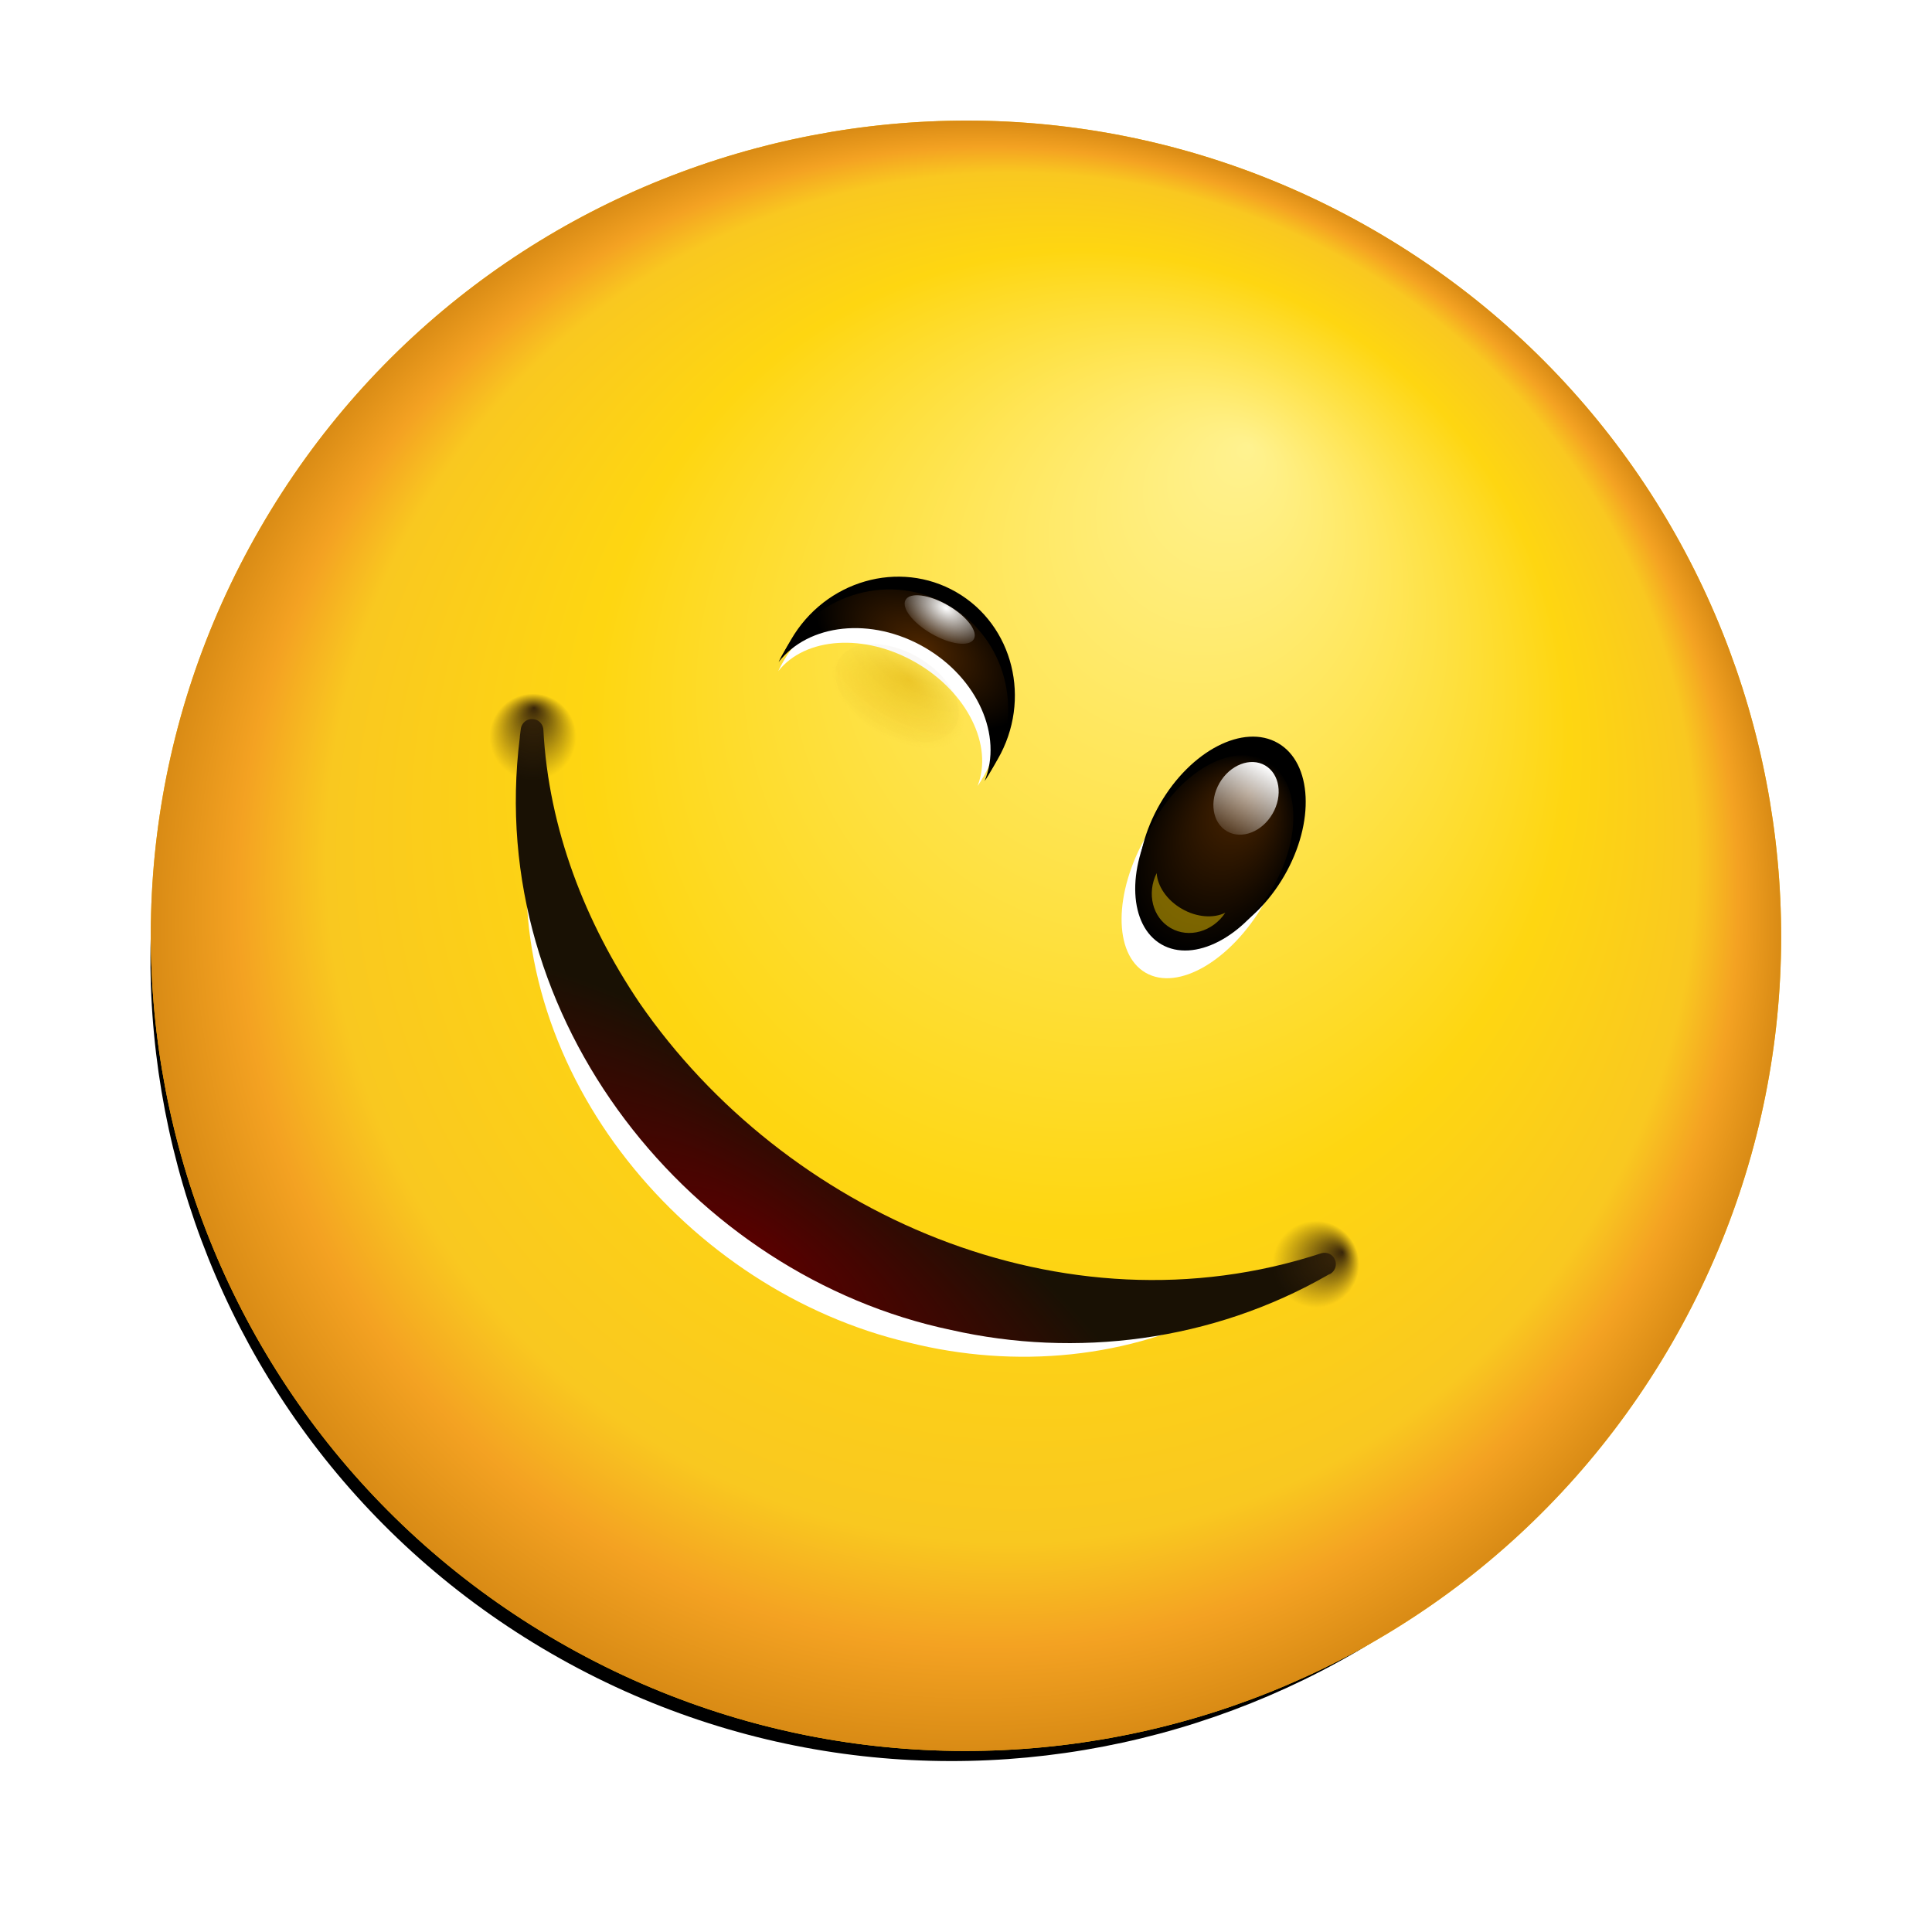 <?xml version="1.0" encoding="UTF-8" standalone="no"?>
<!-- Created with Inkscape (http://www.inkscape.org/) -->

<svg
   xmlns:dc="http://purl.org/dc/elements/1.1/"
   xmlns:cc="http://creativecommons.org/ns#"
   xmlns:rdf="http://www.w3.org/1999/02/22-rdf-syntax-ns#"
   xmlns:svg="http://www.w3.org/2000/svg"
   xmlns="http://www.w3.org/2000/svg"
   xmlns:xlink="http://www.w3.org/1999/xlink"
   xmlns:sodipodi="http://sodipodi.sourceforge.net/DTD/sodipodi-0.dtd"
   xmlns:inkscape="http://www.inkscape.org/namespaces/inkscape"
   width="256"
   height="256"
   id="svg2"
   sodipodi:version="0.32"
   inkscape:version="0.48.4 r9939"
   version="1.0"
   inkscape:export-filename="face-wink.png"
   inkscape:export-xdpi="90"
   inkscape:export-ydpi="90"
   sodipodi:docname="face-wink.svg"
   inkscape:output_extension="org.inkscape.output.svgz.inkscape">
  <defs
     id="defs4">
    <linearGradient
       inkscape:collect="always"
       id="linearGradient3881">
      <stop
         style="stop-color:#e3ad00;stop-opacity:1;"
         offset="0"
         id="stop3884" />
      <stop
         style="stop-color:#e3ad00;stop-opacity:0;"
         offset="1"
         id="stop3886" />
    </linearGradient>
    <linearGradient
       inkscape:collect="always"
       id="linearGradient4445">
      <stop
         style="stop-color:#382509;stop-opacity:1;"
         offset="0"
         id="stop4447" />
      <stop
         style="stop-color:#382509;stop-opacity:0;"
         offset="1"
         id="stop4449" />
    </linearGradient>
    <linearGradient
       inkscape:collect="always"
       id="linearGradient4412">
      <stop
         style="stop-color:#590000;stop-opacity:1;"
         offset="0"
         id="stop4414" />
      <stop
         style="stop-color:#191104;stop-opacity:1"
         offset="1"
         id="stop4416" />
    </linearGradient>
    <linearGradient
       inkscape:collect="always"
       id="linearGradient3879">
      <stop
         style="stop-color:#4d2600;stop-opacity:1"
         offset="0"
         id="stop3881" />
      <stop
         style="stop-color:#000000;stop-opacity:1"
         offset="1"
         id="stop3883" />
    </linearGradient>
    <inkscape:perspective
       sodipodi:type="inkscape:persp3d"
       inkscape:vp_x="0 : 128 : 1"
       inkscape:vp_y="0 : 1000 : 0"
       inkscape:vp_z="256 : 128 : 1"
       inkscape:persp3d-origin="128 : 85.333333 : 1"
       id="perspective54" />
    <linearGradient
       inkscape:collect="always"
       id="linearGradient3420">
      <stop
         style="stop-color:#ffffff;stop-opacity:1;"
         offset="0"
         id="stop3422" />
      <stop
         style="stop-color:#ffffff;stop-opacity:0;"
         offset="1"
         id="stop3424" />
    </linearGradient>
    <linearGradient
       inkscape:collect="always"
       id="linearGradient3350">
      <stop
         style="stop-color:#ffffff;stop-opacity:1;"
         offset="0"
         id="stop3352" />
      <stop
         style="stop-color:#ffffff;stop-opacity:0;"
         offset="1"
         id="stop3354" />
    </linearGradient>
    <linearGradient
       id="linearGradient3157">
      <stop
         style="stop-color:#fff290;stop-opacity:1"
         offset="0"
         id="stop3159" />
      <stop
         id="stop3178"
         offset="0.6"
         style="stop-color:#fed611;stop-opacity:1" />
      <stop
         style="stop-color:#f9c820;stop-opacity:1"
         offset="0.84"
         id="stop3180" />
      <stop
         id="stop3182"
         offset="0.92"
         style="stop-color:#f4a222;stop-opacity:1" />
      <stop
         style="stop-color:#d98b15;stop-opacity:1"
         offset="1"
         id="stop3161" />
    </linearGradient>
    <radialGradient
       inkscape:collect="always"
       xlink:href="#linearGradient3157"
       id="radialGradient3196"
       cx="70"
       cy="70"
       fx="70"
       fy="32.5"
       r="54"
       gradientUnits="userSpaceOnUse"
       gradientTransform="translate(-4.5000002e-6,-1.0137567e-6)" />
    <filter
       inkscape:collect="always"
       id="filter3255">
      <feGaussianBlur
         inkscape:collect="always"
         stdDeviation="1.1"
         id="feGaussianBlur3257" />
    </filter>
    <filter
       inkscape:collect="always"
       id="filter3282">
      <feGaussianBlur
         inkscape:collect="always"
         stdDeviation="2.16"
         id="feGaussianBlur3284" />
    </filter>
    <clipPath
       clipPathUnits="userSpaceOnUse"
       id="clipPath3327">
      <path
         transform="matrix(1.852,0,0,1.852,-1.63,-5.63)"
         d="M 124,70 A 54,54 0 1 1 16,70 A 54,54 0 1 1 124,70 z"
         sodipodi:ry="54"
         sodipodi:rx="54"
         sodipodi:cy="70"
         sodipodi:cx="70"
         id="path3329"
         style="opacity:1;fill:#ffffff;fill-opacity:1;stroke:none;stroke-width:0.8;stroke-linecap:round;stroke-linejoin:round;stroke-miterlimit:4;stroke-dasharray:none;stroke-opacity:1"
         sodipodi:type="arc" />
    </clipPath>
    <filter
       inkscape:collect="always"
       id="filter3338">
      <feGaussianBlur
         inkscape:collect="always"
         stdDeviation="3.2"
         id="feGaussianBlur3340" />
    </filter>
    <radialGradient
       inkscape:collect="always"
       xlink:href="#linearGradient3350"
       id="radialGradient3356"
       cx="128"
       cy="-2.667"
       fx="128"
       fy="-2.667"
       r="100"
       gradientTransform="matrix(1.689,0,0,1.013,-88.138,34.702)"
       gradientUnits="userSpaceOnUse" />
    <clipPath
       clipPathUnits="userSpaceOnUse"
       id="clipPath3371">
      <path
         transform="matrix(1.852,0,0,1.852,-1.63,-5.63)"
         d="M 124,70 A 54,54 0 1 1 16,70 A 54,54 0 1 1 124,70 z"
         sodipodi:ry="54"
         sodipodi:rx="54"
         sodipodi:cy="70"
         sodipodi:cx="70"
         id="path3373"
         style="opacity:1;fill:#ffffff;fill-opacity:1;stroke:none;stroke-width:0.8;stroke-linecap:round;stroke-linejoin:round;stroke-miterlimit:4;stroke-dasharray:none;stroke-opacity:1"
         sodipodi:type="arc" />
    </clipPath>
    <filter
       inkscape:collect="always"
       id="filter3406">
      <feGaussianBlur
         inkscape:collect="always"
         stdDeviation="3"
         id="feGaussianBlur3408" />
    </filter>
    <filter
       inkscape:collect="always"
       id="filter3414">
      <feGaussianBlur
         inkscape:collect="always"
         stdDeviation="6"
         id="feGaussianBlur3416" />
    </filter>
    <radialGradient
       inkscape:collect="always"
       xlink:href="#linearGradient3420"
       id="radialGradient3426"
       cx="70"
       cy="70"
       fx="70"
       fy="70"
       r="54"
       gradientUnits="userSpaceOnUse"
       gradientTransform="matrix(1.445,0.116,-0.261,1.445,-12.86,-39.255)" />
    <filter
       inkscape:collect="always"
       id="filter3448"
       x="-0.319"
       width="1.638"
       y="-0.364"
       height="1.728">
      <feGaussianBlur
         inkscape:collect="always"
         stdDeviation="15.667"
         id="feGaussianBlur3450" />
    </filter>
    <radialGradient
       inkscape:collect="always"
       xlink:href="#linearGradient3350"
       id="radialGradient3472"
       gradientUnits="userSpaceOnUse"
       gradientTransform="matrix(1.689,0,0,1.013,-88.138,34.702)"
       cx="128"
       cy="-2.667"
       fx="128"
       fy="-2.667"
       r="100" />
    <radialGradient
       inkscape:collect="always"
       xlink:href="#linearGradient3420"
       id="radialGradient3474"
       gradientUnits="userSpaceOnUse"
       gradientTransform="matrix(1.445,0.116,-0.261,1.445,-12.86,-39.255)"
       cx="70"
       cy="70"
       fx="70"
       fy="70"
       r="54" />
    <filter
       inkscape:collect="always"
       id="filter4206"
       x="-0.344"
       width="1.688"
       y="-0.473"
       height="1.947">
      <feGaussianBlur
         inkscape:collect="always"
         stdDeviation="1.8"
         id="feGaussianBlur4208" />
    </filter>
    <filter
       inkscape:collect="always"
       id="filter4248"
       x="-0.137"
       width="1.275"
       y="-0.027"
       height="1.055">
      <feGaussianBlur
         inkscape:collect="always"
         stdDeviation="0.458"
         id="feGaussianBlur4250" />
    </filter>
    <linearGradient
       inkscape:collect="always"
       xlink:href="#linearGradient3420"
       id="linearGradient4280"
       gradientUnits="userSpaceOnUse"
       x1="130.109"
       y1="116"
       x2="130.109"
       y2="162.642" />
    <radialGradient
       inkscape:collect="always"
       xlink:href="#linearGradient4412"
       id="radialGradient4428"
       cx="127.982"
       cy="215.576"
       fx="127.982"
       fy="215.576"
       r="64.807"
       gradientTransform="matrix(1,0,0,0.321,0,104.441)"
       gradientUnits="userSpaceOnUse" />
    <filter
       inkscape:collect="always"
       id="filter4439"
       x="-0.039"
       width="1.077"
       y="-0.135"
       height="1.27">
      <feGaussianBlur
         inkscape:collect="always"
         stdDeviation="1.832"
         id="feGaussianBlur4441" />
    </filter>
    <radialGradient
       inkscape:collect="always"
       xlink:href="#linearGradient4445"
       id="radialGradient4451"
       cx="64"
       cy="133"
       fx="61.5"
       fy="129"
       r="7"
       gradientUnits="userSpaceOnUse" />
    <radialGradient
       inkscape:collect="always"
       xlink:href="#linearGradient4445"
       id="radialGradient4455"
       gradientUnits="userSpaceOnUse"
       cx="64"
       cy="133"
       fx="61.5"
       fy="129"
       r="7" />
    <linearGradient
       y2="255.543"
       x2="167"
       y1="106.94"
       x1="167"
       gradientUnits="userSpaceOnUse"
       id="linearGradient3455"
       xlink:href="#linearGradient3367"
       inkscape:collect="always" />
    <linearGradient
       gradientUnits="userSpaceOnUse"
       y2="291.318"
       x2="167"
       y1="101"
       x1="167"
       id="linearGradient3373"
       xlink:href="#linearGradient3367"
       inkscape:collect="always" />
    <linearGradient
       y2="164"
       x2="42.519"
       y1="164"
       x1="128"
       spreadMethod="reflect"
       gradientTransform="matrix(0.982,0,0,1,2.327,0)"
       gradientUnits="userSpaceOnUse"
       id="linearGradient3178"
       xlink:href="#linearGradient3191"
       inkscape:collect="always" />
    <linearGradient
       y2="147.134"
       x2="137.942"
       y1="143"
       x1="137.942"
       gradientUnits="userSpaceOnUse"
       id="linearGradient3176"
       xlink:href="#linearGradient3413"
       inkscape:collect="always" />
    <linearGradient
       y2="164"
       x2="128.109"
       y1="164"
       x1="71.858"
       spreadMethod="reflect"
       gradientTransform="matrix(0.982,0,0,1,2.327,0)"
       gradientUnits="userSpaceOnUse"
       id="linearGradient3174"
       xlink:href="#linearGradient6699"
       inkscape:collect="always" />
    <radialGradient
       r="76.545"
       fy="230.953"
       fx="128"
       cy="166.448"
       cx="128"
       gradientTransform="matrix(1.583,-1.5177422e-8,0,0.581,-74.649,66.235)"
       gradientUnits="userSpaceOnUse"
       id="radialGradient3172"
       xlink:href="#linearGradient4031"
       inkscape:collect="always" />
    <radialGradient
       r="76.545"
       fy="181.061"
       fx="128"
       cy="181.061"
       cx="128"
       gradientTransform="matrix(1.059,3.6583493e-8,-2.4821853e-8,0.719,-7.551,43.403)"
       gradientUnits="userSpaceOnUse"
       id="radialGradient3170"
       xlink:href="#linearGradient3572"
       inkscape:collect="always" />
    <linearGradient
       id="linearGradient6699"
       inkscape:collect="always">
      <stop
         id="stop6701"
         offset="0"
         style="stop-color:#e0e0e0;stop-opacity:1" />
      <stop
         id="stop6703"
         offset="1"
         style="stop-color:#ffffff;stop-opacity:1" />
    </linearGradient>
    <linearGradient
       inkscape:collect="always"
       id="linearGradient6418">
      <stop
         style="stop-color:#eeeeee;stop-opacity:1;"
         offset="0"
         id="stop6420" />
      <stop
         style="stop-color:#ffffff;stop-opacity:1"
         offset="1"
         id="stop6422" />
    </linearGradient>
    <linearGradient
       id="linearGradient3572">
      <stop
         style="stop-color:#fffcca;stop-opacity:1"
         offset="0"
         id="stop3574" />
      <stop
         id="stop3576"
         offset="0.3"
         style="stop-color:#ffd81b;stop-opacity:1" />
      <stop
         style="stop-color:#f9d93b;stop-opacity:1"
         offset="0.75"
         id="stop3578" />
      <stop
         style="stop-color:#f49b23;stop-opacity:1"
         offset="1"
         id="stop3580" />
    </linearGradient>
    <linearGradient
       inkscape:collect="always"
       id="linearGradient5268">
      <stop
         style="stop-color:#ffffff;stop-opacity:1;"
         offset="0"
         id="stop5270" />
      <stop
         style="stop-color:#ffffff;stop-opacity:0;"
         offset="1"
         id="stop5272" />
    </linearGradient>
    <linearGradient
       inkscape:collect="always"
       id="linearGradient3874">
      <stop
         style="stop-color:#382509;stop-opacity:1;"
         offset="0"
         id="stop3876" />
      <stop
         style="stop-color:#382509;stop-opacity:0;"
         offset="1"
         id="stop3878" />
    </linearGradient>
    <linearGradient
       id="linearGradient3191">
      <stop
         style="stop-color:#fffeee;stop-opacity:1;"
         offset="0"
         id="stop3193" />
      <stop
         id="stop6709"
         offset="0.32"
         style="stop-color:#fffeee;stop-opacity:0.791;" />
      <stop
         style="stop-color:#fffeee;stop-opacity:0;"
         offset="1"
         id="stop3195" />
    </linearGradient>
    <filter
       height="1.28"
       y="-0.14"
       width="1.158"
       x="-0.079"
       id="filter3773"
       inkscape:collect="always">
      <feGaussianBlur
         id="feGaussianBlur3775"
         stdDeviation="1.039"
         inkscape:collect="always" />
    </filter>
    <linearGradient
       inkscape:collect="always"
       id="linearGradient3413">
      <stop
         style="stop-color:#000000;stop-opacity:1;"
         offset="0"
         id="stop3415" />
      <stop
         style="stop-color:#000000;stop-opacity:0;"
         offset="1"
         id="stop3417" />
    </linearGradient>
    <linearGradient
       id="linearGradient4031">
      <stop
         style="stop-color:#ffffff;stop-opacity:0"
         offset="0"
         id="stop4033" />
      <stop
         id="stop4037"
         offset="0.5"
         style="stop-color:#ffffff;stop-opacity:0;" />
      <stop
         style="stop-color:#000000;stop-opacity:1"
         offset="1"
         id="stop4035" />
    </linearGradient>
    <clipPath
       clipPathUnits="userSpaceOnUse"
       id="clipPath6612">
      <path
         id="path6614"
         d="M 128,120 C 103.409,120 79.643,120.626 57.097,121.805 C 56.371,125.98 56,130.28 56,134.667 C 56,175.147 88.256,208 128,208 C 167.744,208 200,175.147 200,134.667 C 200,130.28 199.629,125.98 198.903,121.805 C 176.357,120.626 152.591,120 128,120 z"
         style="opacity:1;fill:url(#linearGradient6616);fill-opacity:1;stroke:none;stroke-width:20;stroke-linecap:round;stroke-linejoin:round;stroke-miterlimit:4;stroke-dasharray:none;stroke-opacity:0" />
    </clipPath>
    <linearGradient
       inkscape:collect="always"
       xlink:href="#linearGradient6418"
       id="linearGradient6616"
       gradientUnits="userSpaceOnUse"
       gradientTransform="matrix(0.982,0,0,1,2.327,0)"
       spreadMethod="reflect"
       x1="71.858"
       y1="164"
       x2="128.109"
       y2="164" />
    <radialGradient
       r="54"
       fy="70"
       fx="70"
       cy="70"
       cx="70"
       gradientTransform="matrix(1.445,0.116,-0.261,1.445,-12.86,-39.255)"
       gradientUnits="userSpaceOnUse"
       id="radialGradient3548"
       xlink:href="#linearGradient3420"
       inkscape:collect="always" />
    <radialGradient
       gradientTransform="matrix(1.445,0.116,-0.261,1.445,-12.86,-39.255)"
       gradientUnits="userSpaceOnUse"
       r="54"
       fy="70"
       fx="70"
       cy="70"
       cx="70"
       id="radialGradient3542"
       xlink:href="#linearGradient3420"
       inkscape:collect="always" />
    <clipPath
       id="clipPath3530"
       clipPathUnits="userSpaceOnUse">
      <path
         sodipodi:type="arc"
         style="opacity:1;fill:#ffffff;fill-opacity:1;stroke:none;stroke-width:0.8;stroke-linecap:round;stroke-linejoin:round;stroke-miterlimit:4;stroke-dasharray:none;stroke-opacity:1"
         id="path3532"
         sodipodi:cx="70"
         sodipodi:cy="70"
         sodipodi:rx="54"
         sodipodi:ry="54"
         d="M 124,70 A 54,54 0 1 1 16,70 A 54,54 0 1 1 124,70 z"
         transform="matrix(1.852,0,0,1.852,-1.63,-5.63)" />
    </clipPath>
    <radialGradient
       gradientUnits="userSpaceOnUse"
       gradientTransform="matrix(1.689,0,0,1.013,-88.138,34.702)"
       r="100"
       fy="-2.667"
       fx="128"
       cy="-2.667"
       cx="128"
       id="radialGradient3528"
       xlink:href="#linearGradient3350"
       inkscape:collect="always" />
    <clipPath
       id="clipPath3520"
       clipPathUnits="userSpaceOnUse">
      <path
         sodipodi:type="arc"
         style="opacity:1;fill:#ffffff;fill-opacity:1;stroke:none;stroke-width:0.8;stroke-linecap:round;stroke-linejoin:round;stroke-miterlimit:4;stroke-dasharray:none;stroke-opacity:1"
         id="path3522"
         sodipodi:cx="70"
         sodipodi:cy="70"
         sodipodi:rx="54"
         sodipodi:ry="54"
         d="M 124,70 A 54,54 0 1 1 16,70 A 54,54 0 1 1 124,70 z"
         transform="matrix(1.852,0,0,1.852,-1.63,-5.63)" />
    </clipPath>
    <radialGradient
       gradientTransform="translate(-4.5000002e-6,-1.0137567e-6)"
       gradientUnits="userSpaceOnUse"
       r="54"
       fy="32.5"
       fx="70"
       cy="70"
       cx="70"
       id="radialGradient3510"
       xlink:href="#linearGradient3157"
       inkscape:collect="always" />
    <linearGradient
       id="linearGradient3498">
      <stop
         id="stop3500"
         offset="0"
         style="stop-color:#fff290;stop-opacity:1" />
      <stop
         style="stop-color:#fed611;stop-opacity:1"
         offset="0.6"
         id="stop3502" />
      <stop
         id="stop3504"
         offset="0.84"
         style="stop-color:#f9c820;stop-opacity:1" />
      <stop
         style="stop-color:#f4a222;stop-opacity:1"
         offset="0.92"
         id="stop3506" />
      <stop
         id="stop3508"
         offset="1"
         style="stop-color:#d98b15;stop-opacity:1" />
    </linearGradient>
    <inkscape:perspective
       id="perspective128"
       inkscape:persp3d-origin="128 : 85.333333 : 1"
       inkscape:vp_z="256 : 128 : 1"
       inkscape:vp_y="0 : 1000 : 0"
       inkscape:vp_x="0 : 128 : 1"
       sodipodi:type="inkscape:persp3d" />
    <linearGradient
       id="linearGradient3367"
       inkscape:collect="always">
      <stop
         id="stop3369"
         offset="0"
         style="stop-color:#000000;stop-opacity:1;" />
      <stop
         id="stop3371"
         offset="1"
         style="stop-color:#000000;stop-opacity:0;" />
    </linearGradient>
    <radialGradient
       inkscape:collect="always"
       xlink:href="#linearGradient3350"
       id="radialGradient3659"
       gradientUnits="userSpaceOnUse"
       gradientTransform="matrix(1.689,0,0,1.013,-88.138,34.702)"
       cx="128"
       cy="-2.667"
       fx="128"
       fy="-2.667"
       r="100" />
    <linearGradient
       inkscape:collect="always"
       xlink:href="#linearGradient3367"
       id="linearGradient3727"
       gradientUnits="userSpaceOnUse"
       x1="167"
       y1="106.94"
       x2="167"
       y2="255.543" />
    <radialGradient
       inkscape:collect="always"
       xlink:href="#linearGradient3350"
       id="radialGradient3775"
       gradientUnits="userSpaceOnUse"
       gradientTransform="matrix(1.689,0,0,1.013,-88.138,34.702)"
       cx="128"
       cy="-2.667"
       fx="128"
       fy="-2.667"
       r="100" />
    <radialGradient
       inkscape:collect="always"
       xlink:href="#linearGradient3879"
       id="radialGradient3808"
       gradientUnits="userSpaceOnUse"
       gradientTransform="matrix(1.199,0,0,5,-26.275,-544)"
       cx="132"
       cy="136"
       fx="132"
       fy="133.375"
       r="4" />
    <linearGradient
       inkscape:collect="always"
       xlink:href="#linearGradient3420"
       id="linearGradient3810"
       gradientUnits="userSpaceOnUse"
       x1="130.109"
       y1="116"
       x2="130.109"
       y2="162.642" />
    <filter
       inkscape:collect="always"
       id="filter3856">
      <feGaussianBlur
         inkscape:collect="always"
         stdDeviation="0.41"
         id="feGaussianBlur3858" />
    </filter>
    <radialGradient
       inkscape:collect="always"
       xlink:href="#linearGradient3879"
       id="radialGradient3867"
       gradientUnits="userSpaceOnUse"
       gradientTransform="matrix(1.977,0,0,1.112,-107.586,-330.314)"
       cx="107"
       cy="379.283"
       fx="107"
       fy="379.283"
       r="8" />
    <radialGradient
       inkscape:collect="always"
       xlink:href="#linearGradient3874"
       id="radialGradient3871"
       gradientUnits="userSpaceOnUse"
       gradientTransform="matrix(1.902,0,0,1.176,-95.572,-14.861)"
       cx="105.899"
       cy="96.837"
       fx="105.899"
       fy="89.718"
       r="8.899" />
    <radialGradient
       inkscape:collect="always"
       xlink:href="#linearGradient5268"
       id="radialGradient3875"
       cx="104.5"
       cy="87.495"
       fx="104.5"
       fy="87.495"
       r="4.75"
       gradientTransform="matrix(1.094,-2.9505534e-7,1.881948e-7,0.698,-9.836,27.503)"
       gradientUnits="userSpaceOnUse" />
    <radialGradient
       inkscape:collect="always"
       xlink:href="#linearGradient3881"
       id="radialGradient3888"
       cx="104.5"
       cy="89.812"
       fx="104.5"
       fy="87.845"
       r="3.75"
       gradientTransform="matrix(1,0,0,0.417,0,52.391)"
       gradientUnits="userSpaceOnUse" />
    <radialGradient
       inkscape:collect="always"
       xlink:href="#linearGradient4412"
       id="radialGradient4885"
       gradientUnits="userSpaceOnUse"
       gradientTransform="matrix(0.998,0.069,-0.022,0.32,2.066,95.742)"
       cx="127.982"
       cy="215.576"
       fx="127.982"
       fy="215.576"
       r="64.807" />
    <radialGradient
       inkscape:collect="always"
       xlink:href="#linearGradient3157"
       id="radialGradient4925"
       gradientUnits="userSpaceOnUse"
       gradientTransform="translate(-4.5000002e-6,-1.0137567e-6)"
       cx="70"
       cy="70"
       fx="70"
       fy="32.5"
       r="54" />
    <radialGradient
       inkscape:collect="always"
       xlink:href="#linearGradient3879"
       id="radialGradient4927"
       gradientUnits="userSpaceOnUse"
       gradientTransform="matrix(1.199,0,0,5,-26.275,-544)"
       cx="132"
       cy="136"
       fx="132"
       fy="133.375"
       r="4" />
    <linearGradient
       inkscape:collect="always"
       xlink:href="#linearGradient3420"
       id="linearGradient4929"
       gradientUnits="userSpaceOnUse"
       x1="130.109"
       y1="116"
       x2="130.109"
       y2="162.642" />
    <radialGradient
       inkscape:collect="always"
       xlink:href="#linearGradient4412"
       id="radialGradient4931"
       gradientUnits="userSpaceOnUse"
       gradientTransform="matrix(0.998,0.069,-0.022,0.32,2.066,95.742)"
       cx="127.982"
       cy="215.576"
       fx="127.982"
       fy="215.576"
       r="64.807" />
    <radialGradient
       inkscape:collect="always"
       xlink:href="#linearGradient4445"
       id="radialGradient4933"
       gradientUnits="userSpaceOnUse"
       cx="64"
       cy="133"
       fx="61.5"
       fy="129"
       r="7" />
    <radialGradient
       inkscape:collect="always"
       xlink:href="#linearGradient4445"
       id="radialGradient4935"
       gradientUnits="userSpaceOnUse"
       cx="64"
       cy="133"
       fx="61.5"
       fy="129"
       r="7" />
    <radialGradient
       inkscape:collect="always"
       xlink:href="#linearGradient3881"
       id="radialGradient4937"
       gradientUnits="userSpaceOnUse"
       gradientTransform="matrix(1,0,0,0.417,0,52.391)"
       cx="104.5"
       cy="89.812"
       fx="104.5"
       fy="87.845"
       r="3.75" />
    <radialGradient
       inkscape:collect="always"
       xlink:href="#linearGradient3879"
       id="radialGradient4939"
       gradientUnits="userSpaceOnUse"
       gradientTransform="matrix(1.977,0,0,1.112,-107.586,-330.314)"
       cx="107"
       cy="379.283"
       fx="107"
       fy="379.283"
       r="8" />
    <radialGradient
       inkscape:collect="always"
       xlink:href="#linearGradient3874"
       id="radialGradient4941"
       gradientUnits="userSpaceOnUse"
       gradientTransform="matrix(1.902,0,0,1.176,-95.572,-14.861)"
       cx="105.899"
       cy="96.837"
       fx="105.899"
       fy="89.718"
       r="8.899" />
    <radialGradient
       inkscape:collect="always"
       xlink:href="#linearGradient5268"
       id="radialGradient4943"
       gradientUnits="userSpaceOnUse"
       gradientTransform="matrix(1.094,-2.9505534e-7,1.881948e-7,0.698,-9.836,27.503)"
       cx="104.5"
       cy="87.495"
       fx="104.5"
       fy="87.495"
       r="4.75" />
  </defs>
  <sodipodi:namedview
     id="base"
     pagecolor="#ffffff"
     bordercolor="#666666"
     borderopacity="1.0"
     gridtolerance="10000"
     guidetolerance="10"
     objecttolerance="10"
     inkscape:pageopacity="0.0"
     inkscape:pageshadow="2"
     inkscape:zoom="1"
     inkscape:cx="-56"
     inkscape:cy="128"
     inkscape:document-units="px"
     inkscape:current-layer="layer1"
     showgrid="false"
     inkscape:snap-bbox="true"
     inkscape:window-width="802"
     inkscape:window-height="732"
     inkscape:window-x="0"
     inkscape:window-y="0"
     showborder="true"
     inkscape:window-maximized="0">
    <inkscape:grid
       type="xygrid"
       id="grid2383"
       visible="true"
       enabled="true"
       empspacing="4"
       spacingx="4px"
       spacingy="4px" />
  </sodipodi:namedview>
  <g
     inkscape:label="Layer 1"
     inkscape:groupmode="layer"
     id="layer1">
    <g
       id="g4903"
       transform="matrix(0.866,0.5,-0.5,0.866,79.149,-47.387)">
      <path
         sodipodi:type="arc"
         style="fill:#000000;fill-opacity:1;stroke:none;filter:url(#filter3255)"
         id="path3245"
         sodipodi:cx="70"
         sodipodi:cy="70"
         sodipodi:rx="54"
         sodipodi:ry="54"
         d="M 124,70 C 124,99.823 99.823,124 70,124 40.177,124 16,99.823 16,70 16,40.177 40.177,16 70,16 c 29.823,0 54,24.177 54,54 z"
         transform="matrix(1.967,0,0,1.967,-9.712,-10.073)" />
      <path
         sodipodi:type="arc"
         style="fill:#ffbf00;fill-opacity:1;stroke:none;filter:url(#filter3282)"
         id="path3276"
         sodipodi:cx="70"
         sodipodi:cy="70"
         sodipodi:rx="54"
         sodipodi:ry="54"
         d="M 124,70 C 124,99.823 99.823,124 70,124 40.177,124 16,99.823 16,70 16,40.177 40.177,16 70,16 c 29.823,0 54,24.177 54,54 z"
         transform="matrix(2,0,0,2,-12,-16)" />
      <path
         transform="matrix(2,0,0,2,-12,-16)"
         d="M 124,70 C 124,99.823 99.823,124 70,124 40.177,124 16,99.823 16,70 16,40.177 40.177,16 70,16 c 29.823,0 54,24.177 54,54 z"
         sodipodi:ry="54"
         sodipodi:rx="54"
         sodipodi:cy="70"
         sodipodi:cx="70"
         id="path2385"
         style="fill:url(#radialGradient4925);fill-opacity:1;stroke:none"
         sodipodi:type="arc" />
      <g
         id="use3095"
         transform="matrix(1.125,0,0,1.167,34,-18.667)">
        <path
           sodipodi:type="arc"
           style="fill:#ffffff;fill-opacity:1;stroke:none;filter:url(#filter4248)"
           id="path3798"
           sodipodi:cx="132"
           sodipodi:cy="136"
           sodipodi:rx="4"
           sodipodi:ry="20"
           d="m 136,136 c 0,11.046 -1.791,20 -4,20 -2.209,0 -4,-8.954 -4,-20 0,-11.046 1.791,-20 4,-20 2.209,0 4,8.954 4,20 z"
           transform="matrix(1.998,0,0,0.677,-159.673,10.074)" />
        <path
           transform="matrix(2.114,0,0,0.634,-175.014,12.045)"
           d="m 136,136 c 0,11.046 -1.791,20 -4,20 -2.209,0 -4,-8.954 -4,-20 0,-11.046 1.791,-20 4,-20 2.209,0 4,8.954 4,20 z"
           sodipodi:ry="20"
           sodipodi:rx="4"
           sodipodi:cy="136"
           sodipodi:cx="132"
           id="path3800"
           style="fill:#000000;fill-opacity:1;stroke:none;filter:url(#filter4248)"
           sodipodi:type="arc" />
        <path
           sodipodi:type="arc"
           style="fill:url(#radialGradient4927);fill-opacity:1;stroke:none"
           id="path3802"
           sodipodi:cx="132"
           sodipodi:cy="136"
           sodipodi:rx="4"
           sodipodi:ry="20"
           d="m 136,136 c 0,11.046 -1.791,20 -4,20 -2.209,0 -4,-8.954 -4,-20 0,-11.046 1.791,-20 4,-20 2.209,0 4,8.954 4,20 z"
           transform="matrix(2,0,0,0.6,-160,18.4)" />
        <path
           transform="matrix(0.902,0,0,0.216,-15.036,63.46)"
           d="m 136,136 c 0,11.046 -1.791,20 -4,20 -2.209,0 -4,-8.954 -4,-20 0,-11.046 1.791,-20 4,-20 2.209,0 4,8.954 4,20 z"
           sodipodi:ry="20"
           sodipodi:rx="4"
           sodipodi:cy="136"
           sodipodi:cx="132"
           id="path3804"
           style="fill:url(#linearGradient4929);fill-opacity:1;stroke:none"
           sodipodi:type="arc" />
        <path
           style="opacity:0.675;fill:#ffd500;fill-opacity:1;stroke:none;filter:url(#filter4206)"
           d="M 98.719,99.875 C 98.948,104.972 101.666,109 105,109 c 3.334,0 6.052,-4.028 6.281,-9.125 C 110.142,102.306 107.765,104 105,104 c -2.765,0 -5.142,-1.694 -6.281,-4.125 z"
           transform="matrix(0.743,0,0,0.505,25.967,54.824)"
           id="path3806"
           inkscape:connector-curvature="0" />
      </g>
      <path
         style="fill:#ffffff;fill-opacity:1;stroke:none;filter:url(#filter4439)"
         d="m 72.195,143.499 c -0.442,0.03 -0.838,0.255 -1.054,0.6 -0.216,0.345 -0.223,0.763 -0.018,1.114 l 0.385,0.685 0.082,0.122 c 14.978,26.419 51.656,36.34 80.268,25.998 13.84,-4.779 25.986,-14.109 32.877,-26.635 0.038,-0.07 0.1,-0.126 0.137,-0.196 0.271,-0.538 0.053,-1.172 -0.511,-1.482 -0.564,-0.31 -1.298,-0.2 -1.716,0.258 -19.434,22.225 -54.512,27.671 -82.248,17.944 -10.421,-3.764 -20.064,-9.678 -27.049,-17.944 -0.271,-0.32 -0.706,-0.496 -1.155,-0.465 z"
         id="path4435"
         sodipodi:nodetypes="csccccsssccsc"
         transform="matrix(0.98,0.068,-0.071,1.028,11.785,-12.697)"
         inkscape:connector-curvature="0" />
      <path
         sodipodi:nodetypes="csccccsssccsc"
         id="path4406"
         d="m 64.582,127.672 c -0.504,0.003 -0.973,0.259 -1.248,0.682 -0.275,0.422 -0.319,0.955 -0.118,1.417 l 0.376,0.903 0.083,0.162 c 14.67,34.815 55.397,50.314 88.754,39.379 16.116,-5.005 30.709,-15.938 39.623,-31.351 0.05,-0.086 0.124,-0.153 0.173,-0.239 0.355,-0.664 0.163,-1.488 -0.449,-1.927 -0.612,-0.439 -1.454,-0.356 -1.969,0.194 -23.99,26.786 -64.251,30.981 -94.853,16.427 -11.488,-5.607 -21.906,-13.892 -29.103,-24.965 -0.279,-0.429 -0.757,-0.686 -1.269,-0.683 z"
         style="fill:url(#radialGradient4931);fill-opacity:1;stroke:none"
         inkscape:connector-curvature="0" />
      <path
         sodipodi:type="arc"
         style="fill:url(#radialGradient4933);fill-opacity:1;stroke:none"
         id="path4443"
         sodipodi:cx="64"
         sodipodi:cy="133"
         sodipodi:rx="7"
         sodipodi:ry="7"
         d="m 71,133 c 0,3.866 -3.134,7 -7,7 -3.866,0 -7,-3.134 -7,-7 0,-3.866 3.134,-7 7,-7 3.866,0 7,3.134 7,7 z"
         transform="matrix(0.819,0.056,-0.056,0.819,20.173,17.36)" />
      <path
         transform="matrix(-0.819,-0.056,-0.056,0.819,249.772,33.174)"
         d="m 71,133 c 0,3.866 -3.134,7 -7,7 -3.866,0 -7,-3.134 -7,-7 0,-3.866 3.134,-7 7,-7 3.866,0 7,3.134 7,7 z"
         sodipodi:ry="7"
         sodipodi:rx="7"
         sodipodi:cy="133"
         sodipodi:cx="64"
         id="path4453"
         style="fill:url(#radialGradient4935);fill-opacity:1;stroke:none"
         sodipodi:type="arc" />
      <g
         transform="translate(0.123,2.216)"
         id="g3860">
        <path
           transform="matrix(2.585,0,0,3.475,-165.803,-213.222)"
           d="m 108.25,89.812 c 0,0.863 -1.679,1.562 -3.75,1.562 -2.071,0 -3.75,-0.7 -3.75,-1.562 0,-0.863 1.679,-1.562 3.75,-1.562 2.071,0 3.75,0.7 3.75,1.562 z"
           sodipodi:ry="1.5625"
           sodipodi:rx="3.75"
           sodipodi:cy="89.8125"
           sodipodi:cx="104.5"
           id="path3877"
           style="opacity:0.451;fill:url(#radialGradient4937);fill-opacity:1;stroke:none"
           sodipodi:type="arc" />
        <path
           transform="matrix(1,0,0,1.028,0,-2.847)"
           id="path3812"
           d="m 104,83.5 c -8.732,0 -15.82,7.153 -15.82,15.981 0,0.604 -0.003,1.222 0.062,1.809 C 89.11,94.898 95.856,89.932 104,89.932 c 8.144,-1.6e-5 14.89,4.966 15.758,11.357 0.065,-0.587 0.062,-1.205 0.062,-1.809 C 119.82,90.653 112.732,83.5 104,83.5 z"
           style="fill:#000000;fill-opacity:1;stroke:none;filter:url(#filter3856)"
           inkscape:connector-curvature="0" />
        <path
           id="path3716"
           d="m 104,87.5 c -8.732,0 -15.82,7.153 -15.82,15.981 0,0.604 -0.003,1.222 0.062,1.809 C 89.11,98.898 95.856,93.932 104,93.932 c 8.144,-1.6e-5 14.89,4.966 15.758,11.357 0.065,-0.587 0.062,-1.205 0.062,-1.809 C 119.82,94.653 112.732,87.5 104,87.5 z"
           style="fill:#ffffff;fill-opacity:1;stroke:none;filter:url(#filter3773)"
           transform="matrix(0.967,0,0,0.888,3.474,10.337)"
           inkscape:connector-curvature="0" />
        <path
           style="fill:url(#radialGradient4939);fill-opacity:1;stroke:none"
           d="m 104,85 c -8.732,0 -15.82,7.153 -15.82,15.981 0,0.604 -0.003,1.222 0.062,1.809 C 89.11,96.398 95.856,91.432 104,91.432 c 8.144,-1.6e-5 14.89,4.966 15.758,11.357 0.065,-0.587 0.062,-1.205 0.062,-1.809 C 119.82,92.153 112.732,85 104,85 z"
           id="path2927"
           inkscape:connector-curvature="0" />
        <path
           transform="translate(-2,-4)"
           d="m 114.798,102.5 c 0,3.038 -3.984,5.5 -8.899,5.5 -4.915,0 -8.899,-2.462 -8.899,-5.5 0,-3.038 3.984,-5.5 8.899,-5.5 4.915,0 8.899,2.462 8.899,5.5 z"
           sodipodi:ry="5.5"
           sodipodi:rx="8.8991871"
           sodipodi:cy="102.5"
           sodipodi:cx="105.89919"
           id="path3777"
           style="opacity:0.05;fill:url(#radialGradient4941);fill-opacity:1;stroke:none"
           sodipodi:type="arc" />
        <path
           sodipodi:type="arc"
           style="fill:url(#radialGradient4943);fill-opacity:1;stroke:none"
           id="path3873"
           sodipodi:cx="104.5"
           sodipodi:cy="89.8125"
           sodipodi:rx="3.75"
           sodipodi:ry="1.5625"
           d="m 108.25,89.812 c 0,0.863 -1.679,1.562 -3.75,1.562 -2.071,0 -3.75,-0.7 -3.75,-1.562 0,-0.863 1.679,-1.562 3.75,-1.562 2.071,0 3.75,0.7 3.75,1.562 z"
           transform="matrix(1.391,0,0,1.391,-41.453,-37.697)" />
      </g>
    </g>
  </g>
</svg>

